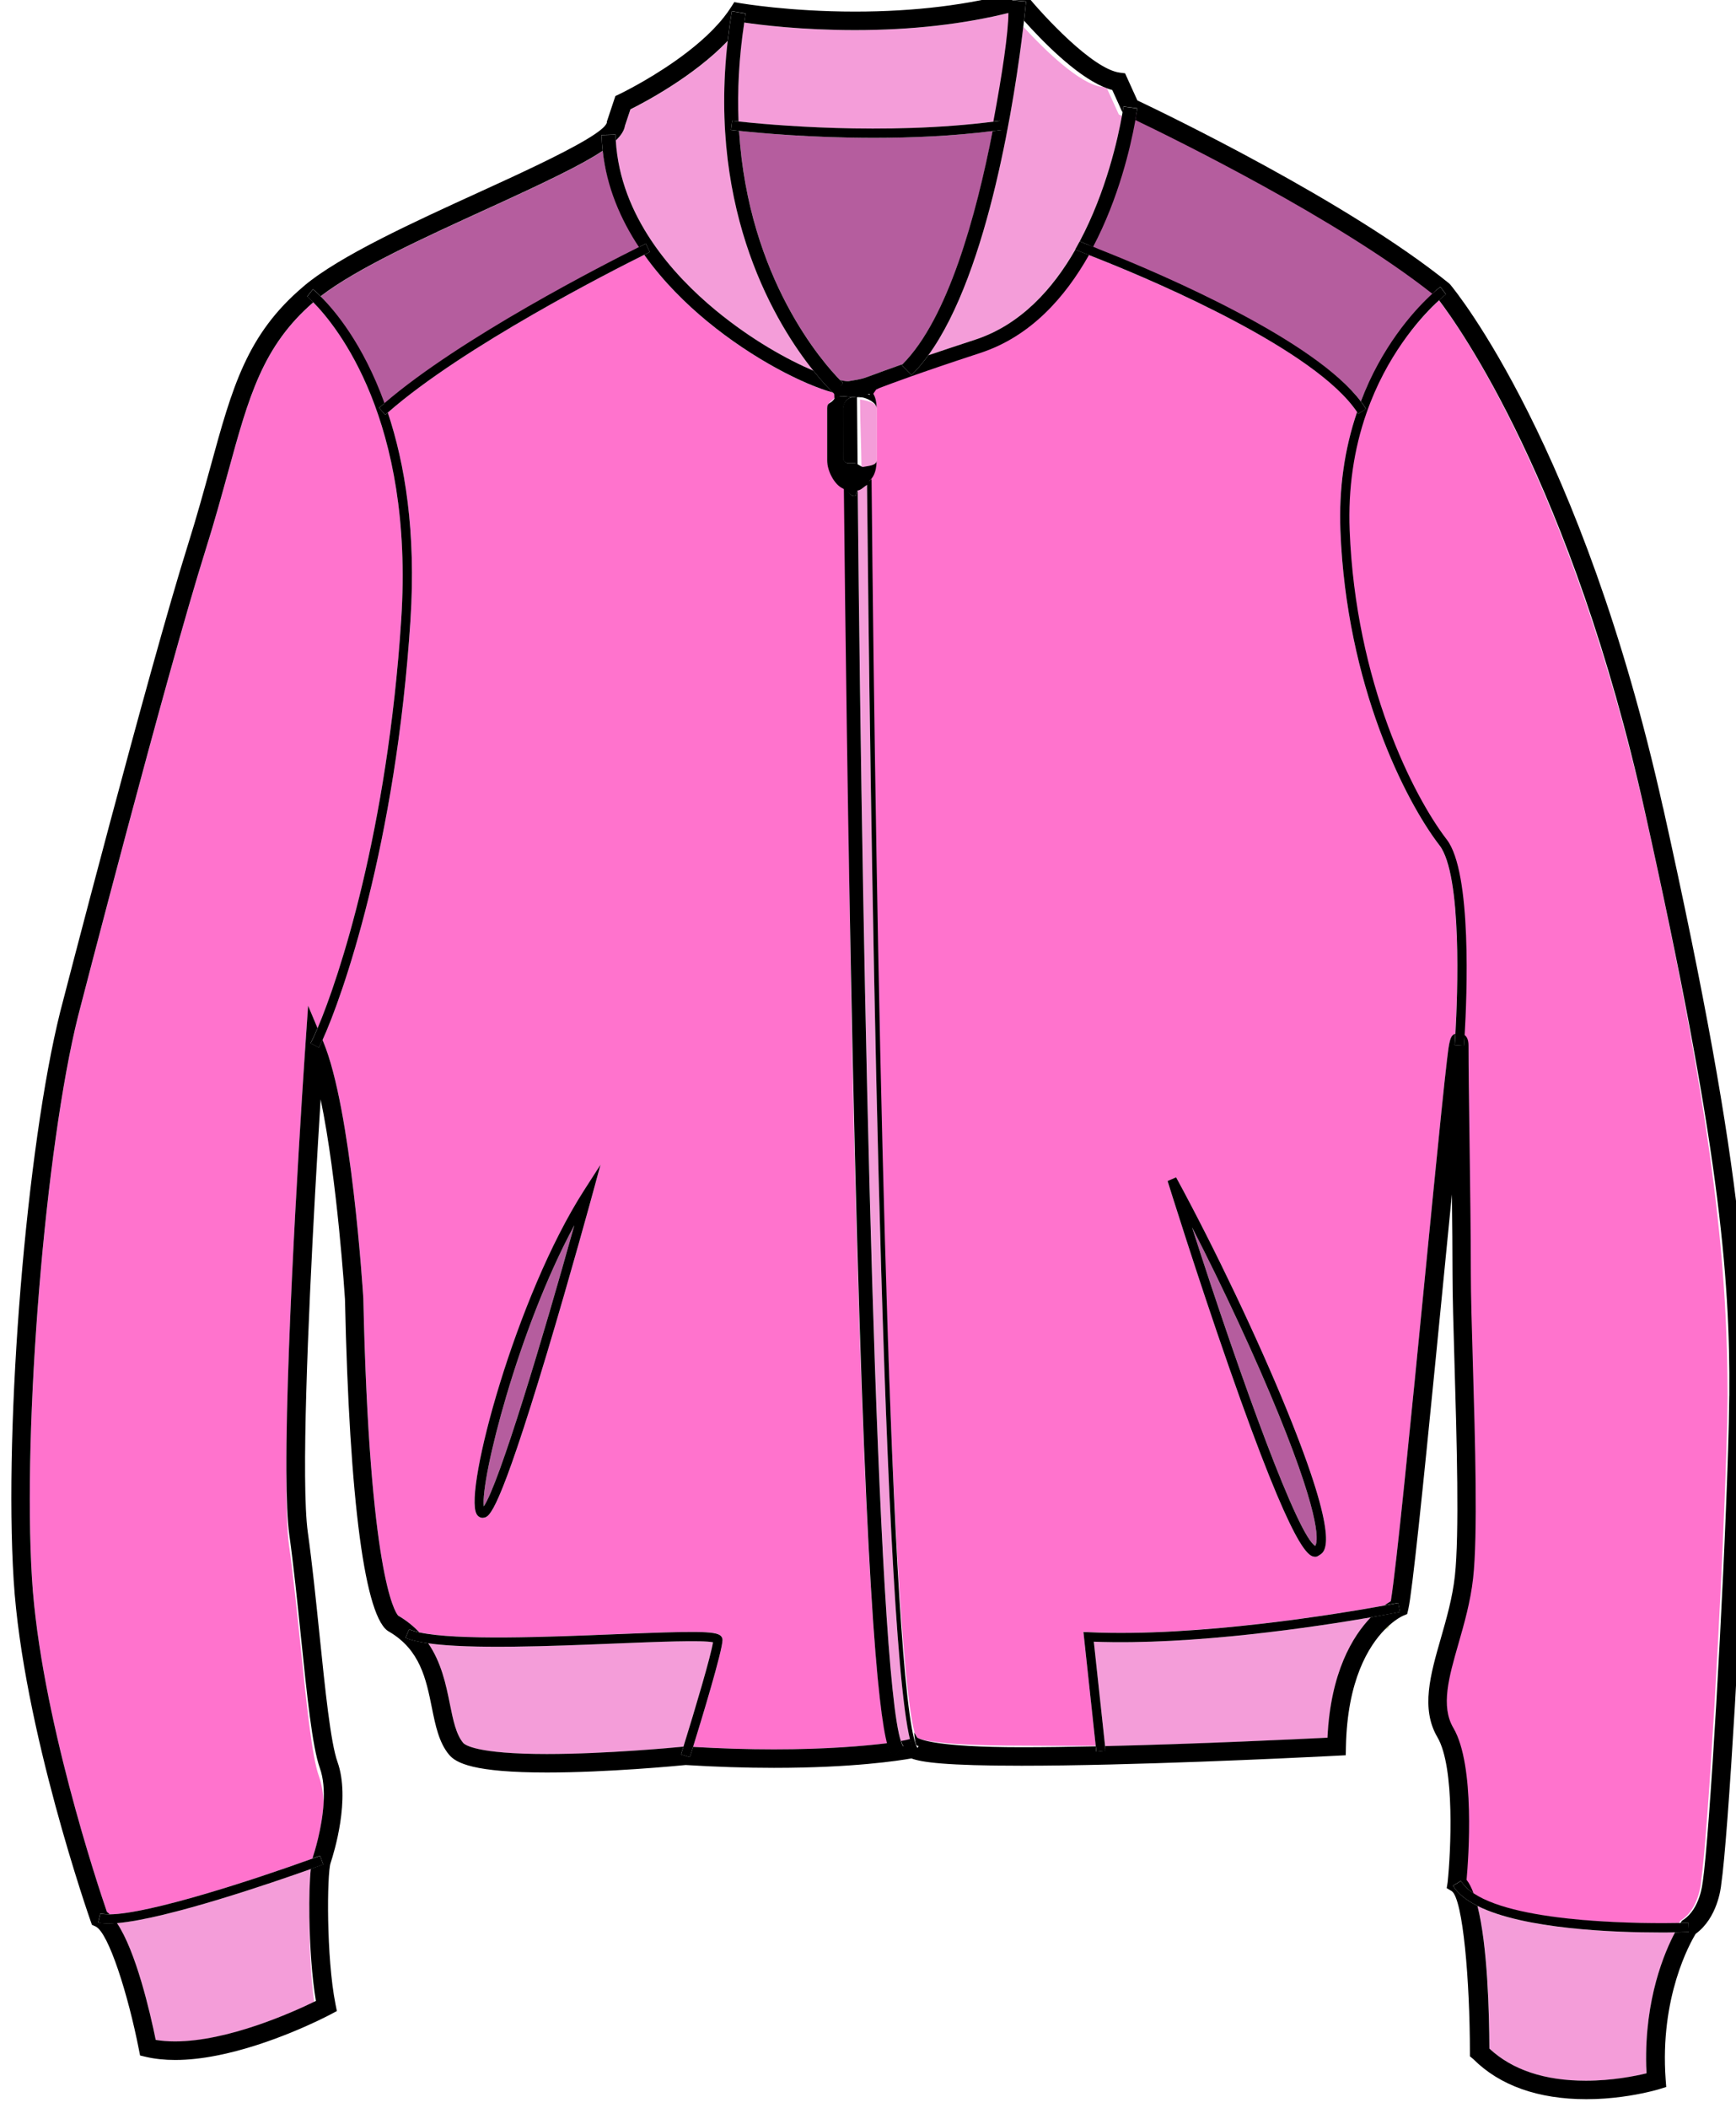 <?xml version="1.0" encoding="UTF-8" standalone="no"?>
<!-- Created with Inkscape (http://www.inkscape.org/) -->

<svg
   xmlns:dc="http://purl.org/dc/elements/1.1/"
   xmlns:cc="http://creativecommons.org/ns#"
   xmlns:rdf="http://www.w3.org/1999/02/22-rdf-syntax-ns#"
   xmlns:svg="http://www.w3.org/2000/svg"
   xmlns="http://www.w3.org/2000/svg"
   xmlns:sodipodi="http://sodipodi.sourceforge.net/DTD/sodipodi-0.dtd"
   xmlns:inkscape="http://www.inkscape.org/namespaces/inkscape"
   width="33.302mm"
   height="40.421mm"
   viewBox="0 0 118 143.226"
   id="svg14277"
   version="1.1"
   inkscape:version="0.91 r13725"
   sodipodi:docname="chaqueta-rosa.svg">
  <defs
     id="defs14279" />
  <sodipodi:namedview
     id="base"
     pagecolor="#ffffff"
     bordercolor="#666666"
     borderopacity="1.0"
     inkscape:pageopacity="0.0"
     inkscape:pageshadow="2"
     inkscape:zoom="0.35"
     inkscape:cx="-323.30915"
     inkscape:cy="-23.288725"
     inkscape:document-units="px"
     inkscape:current-layer="layer1"
     showgrid="false"
     fit-margin-top="0"
     fit-margin-left="0"
     fit-margin-right="0"
     fit-margin-bottom="0"
     inkscape:window-width="1366"
     inkscape:window-height="710"
     inkscape:window-x="0"
     inkscape:window-y="25"
     inkscape:window-maximized="1" />
  <g
     inkscape:label="Capa 1"
     inkscape:groupmode="layer"
     id="layer1"
     transform="translate(-86.881,-365.848)">
    <g
       transform="matrix(1.12,0,0,-1.12,-2150.336,2303.965)"
       id="g14005">
      <path
         d="m 2077.606,1636.145 c -0.074,-0.047 -0.156,-0.111 -0.244,-0.111 l 0,0 c -0.408,0 -1.256,0.044 -5.257,11.495 -1.948,5.572 -3.711,11.237 -3.729,11.293 l 0.516,0.229 c 2.391,-4.399 4.974,-9.825 6.74,-14.16 3.229,-7.927 2.318,-8.531 1.974,-8.746 m 7.268,43.048 c -2.062,2.676 -5.65,9.709 -6.01,19.098 -0.098,2.518 0.245,4.932 1.011,7.179 -2.567,3.88 -12.688,8.116 -16.29,9.53 -1.447,-2.565 -3.562,-4.942 -6.621,-5.944 -3.859,-1.263 -5.386,-1.831 -6.119,-2.104 -0.165,-0.061 -0.4,-0.109 -0.512,-0.149 0.298,-0.276 0.383,-0.667 0.383,-1.104 l 0,-3.17 c 0,-0.451 -0.097,-0.652 -0.411,-0.929 0.255,-27.218 1.172,-70.227 2.712,-76.227 l -0.01,0 0.185,-0.314 c 0.153,-0.09 1.063,-0.482 6.321,-0.482 1.401,0 2.934,-0.029 4.503,0 l -0.751,6.917 0.328,-0.027 c 6.652,-0.309 15.267,1.126 17.943,1.613 0.149,0.108 0.281,0.189 0.386,0.25 0.333,1.945 1.253,11.311 2.07,19.624 0.371,3.78 0.722,7.35 0.995,9.988 0.146,1.414 0.258,2.448 0.342,3.163 0.137,1.161 0.184,1.55 0.512,1.646 0.129,2.29 0.424,9.628 -0.97,11.437"
         style="fill:#ff73cd;fill-opacity:1;fill-rule:nonzero;stroke:none"
         id="path5144"
         inkscape:connector-curvature="0" />
      <path
         d="m 2081.783,1631.709 0.039,0.162 c -0.089,-0.077 -0.181,-0.165 -0.276,-0.262 z"
         style="fill:#d3e0af;fill-opacity:1;fill-rule:nonzero;stroke:none"
         id="path5148"
         inkscape:connector-curvature="0" />
      <path
         d="m 2087.186,1614.854 c 0.614,-2.408 0.717,-6.452 0.724,-8.655 1.391,-1.294 3.359,-1.949 5.855,-1.949 1.589,0 2.979,0.279 3.66,0.443 0,0.159 0,0.316 0,0.471 -0.101,4.063 1.118,6.901 1.749,8.088 -0.252,0 -0.551,-0.01 -0.892,-0.01 -2.804,0 -8.282,0.195 -11.099,1.609"
         style="fill:#f49dd9;fill-opacity:1;fill-rule:nonzero;stroke:none"
         id="path5152"
         inkscape:connector-curvature="0" />
      <path
         d="m 2034.86,1630.773 c -3.978,-0.161 -8.752,-0.354 -11.361,0.014 0.807,-1.172 1.083,-2.515 1.317,-3.675 0.201,-0.992 0.374,-1.848 0.809,-2.37 0.094,-0.113 0.78,-0.675 5.076,-0.675 3.584,0 7.728,0.391 8.292,0.446 0.723,2.327 1.667,5.51 1.795,6.334 -0.642,0.139 -3.326,0.032 -5.928,-0.074"
         style="fill:#f49dd9;fill-opacity:1;fill-rule:nonzero;stroke:none"
         id="path5156"
         inkscape:connector-curvature="0" />
      <path
         d="m 2049.709,1706.237 c 0.011,-1.46 0.078,-2.836 0.092,-4.356 0.298,0.066 0.915,0.331 0.915,0.648 l 0,3.17 c 0,0.33 -0.545,0.455 -1.007,0.538"
         style="fill:#f49dd9;fill-opacity:1;fill-rule:nonzero;stroke:none"
         id="path5160"
         inkscape:connector-curvature="0" />
      <path
         d="m 2048.716,1705.698 0,-3.17 c 0,-0.078 0,-0.152 0.021,-0.222 -0.014,1.508 -0.015,2.691 -0.022,3.482 0,-0.03 0,-0.059 0,-0.09"
         style="fill:#d3e0af;fill-opacity:1;fill-rule:nonzero;stroke:none"
         id="path5164"
         inkscape:connector-curvature="0" />
      <path
         d="m 2084.844,1712.245 c -1.004,-0.962 -3.286,-3.369 -4.494,-6.825 -0.775,-2.218 -1.12,-4.609 -1.024,-7.108 0.356,-9.246 3.873,-16.152 5.895,-18.775 1.538,-1.996 1.219,-9.57 1.084,-11.859 0.132,-0.098 0.24,-0.281 0.24,-0.629 0,-1.319 0.03,-3.499 0.061,-5.807 0.037,-2.726 0.08,-5.816 0.08,-8.033 0,-1.303 0.056,-3.24 0.122,-5.483 0.136,-4.627 0.306,-10.385 0.015,-13 -0.158,-1.418 -0.547,-2.774 -0.89,-3.971 -0.583,-2.031 -1.086,-3.784 -0.309,-5.104 1.333,-2.267 0.921,-7.899 0.803,-9.215 0.159,-0.202 0.301,-0.482 0.426,-0.82 2.783,-1.858 10.535,-1.834 12.554,-1.794 0.015,0.024 0.027,0.041 0.032,0.048 l 0.061,0.091 0.092,0.061 c 1.016,0.677 1.156,2.233 1.157,2.249 l 0,0.038 c 0.409,2.725 1.258,17.188 1.541,26.23 0.034,1.094 0.06,2.167 0.069,3.256 -0.014,7.123 -0.613,15.649 -4.891,34.837 -4.481,20.1 -11.256,29.839 -12.629,31.613"
         style="fill:#ff73cd;fill-opacity:1;fill-rule:nonzero;stroke:none"
         id="path5168"
         inkscape:connector-curvature="0" />
      <path
         d="m 2006.968,1606.72 c 0.361,-0.06 0.752,-0.09 1.168,-0.09 3.205,0 7.113,1.755 8.446,2.403 -0.219,1.613 -0.297,3.596 -0.29,5.14 -0.017,1.17 0.015,2.224 0.087,2.923 -2.225,-0.793 -8.712,-3.026 -11.767,-3.284 1.154,-1.709 2.01,-5.405 2.356,-7.092"
         style="fill:#f49dd9;fill-opacity:1;fill-rule:nonzero;stroke:none"
         id="path5172"
         inkscape:connector-curvature="0" />
      <path
         d="m 2049.029,1707.342 c 0.804,0.134 0.804,0.134 1.522,0.401 0.349,0.13 0.882,0.328 1.752,0.634 2.745,2.759 4.464,8.992 5.463,14.135 -2.441,-0.306 -4.935,-0.413 -7.202,-0.413 -3.837,0 -7.019,0.298 -8.195,0.425 0.558,-8.998 5.16,-14.133 6.128,-15.116 0.25,-0.06 0.433,-0.082 0.532,-0.066"
         style="fill:#b55d9e;fill-opacity:1;fill-rule:nonzero;stroke:none"
         id="path5176"
         inkscape:connector-curvature="0" />
      <path
         d="m 2033.48,1658.047 c -0.013,-0.048 -1.33,-4.873 -2.768,-9.658 -2.956,-9.843 -3.504,-9.934 -3.832,-9.989 l -0.07,-0.01 c -0.156,0 -0.293,0.086 -0.376,0.238 -0.769,1.41 2.39,13.192 6.538,19.64 l 0.988,1.536 z m 15.387,43.162 c -0.527,0.235 -1.151,0.706 -1.151,1.32 l 0,3.169 c 0,0.353 0.389,0.511 0.592,0.768 -0.01,0 0,0 -0.197,0.167 l 0.192,-0.167 c 0,0 -0.22,0.158 -0.251,0.188 -1.739,0.473 -4.822,2.01 -7.634,4.33 -1.27,1.046 -2.652,2.397 -3.807,4.023 -1.869,-0.928 -10.975,-5.544 -15.561,-9.57 1.027,-3.074 1.726,-7.204 1.377,-12.591 -0.888,-13.663 -4.148,-22.873 -5.34,-25.47 l 0.047,-0.109 c 1.704,-4.06 2.404,-15.102 2.433,-15.57 0.367,-16.723 1.917,-19.015 2.104,-19.231 l 0.01,0 c 0.514,-0.301 0.932,-0.644 1.283,-1.013 2.293,-0.5 7.769,-0.279 11.874,-0.113 4.844,0.196 6.106,0.205 6.419,-0.096 0.07,-0.067 0.109,-0.155 0.109,-0.248 0,-0.653 -1.274,-4.831 -1.789,-6.494 1.683,-0.097 3.333,-0.149 4.907,-0.149 3.206,0 5.526,0.205 6.885,0.372 -0.552,2.029 -1.442,9.708 -2.133,41.698 -0.295,13.647 -0.292,27.34 -0.368,34.791"
         style="fill:#ff73cd;fill-opacity:1;fill-rule:nonzero;stroke:none"
         id="path5180"
         inkscape:connector-curvature="0" />
      <path
         d="m 2040.958,1711.634 c 2.183,-1.8 4.364,-2.995 5.922,-3.659 -2.188,2.729 -6.404,9.496 -5.201,19.995 -2.049,-2.146 -5.06,-3.73 -5.902,-4.15 l -0.33,-0.988 c -0.046,-0.293 -0.228,-0.588 -0.559,-0.904 0.277,-4.587 3.432,-8.119 6.07,-10.294"
         style="fill:#f49dd9;fill-opacity:1;fill-rule:nonzero;stroke:none"
         id="path5184"
         inkscape:connector-curvature="0" />
      <path
         d="m 2049.57,1701.035 c 0.289,-30.732 1.168,-71.933 2.627,-76.202 0.296,0.045 0.481,0.079 0.552,0.092 -1.784,7.192 -2.442,58.746 -2.616,76.283 -0.171,-0.093 -0.361,-0.152 -0.563,-0.173"
         style="fill:#f49dd9;fill-opacity:1;fill-rule:nonzero;stroke:none"
         id="path5188"
         inkscape:connector-curvature="0" />
      <path
         d="m 2020.85,1705.908 c 4.633,3.988 13.559,8.512 15.563,9.51 -1.11,1.678 -2.078,3.688 -2.319,5.889 -1.297,-0.87 -3.574,-1.951 -7.075,-3.55 -3.713,-1.696 -7.895,-3.607 -10.043,-5.274 0.826,-0.821 2.562,-2.956 3.874,-6.575"
         style="fill:#b55d9e;fill-opacity:1;fill-rule:nonzero;stroke:none"
         id="path5192"
         inkscape:connector-curvature="0" />
      <path
         d="m 2016.534,1712.118 c -3.075,-2.66 -3.914,-5.699 -5.165,-10.26 -0.389,-1.42 -0.831,-3.029 -1.39,-4.804 -2.358,-7.493 -7.672,-28.03 -7.726,-28.237 -1.989,-7.958 -3.375,-24.868 -2.795,-34.135 0.512,-8.201 4.024,-18.678 4.545,-20.194 0.057,-0.042 0.114,-0.092 0.17,-0.145 2.398,0.029 8.704,2.083 12.307,3.385 0.01,0.029 0.015,0.057 0.023,0.081 0.079,0.237 0.564,1.747 0.652,3.298 -0.026,0.569 -0.111,1.129 -0.292,1.635 -0.415,1.163 -0.744,4.356 -1.093,7.737 -0.217,2.105 -0.441,4.283 -0.708,6.195 -0.129,0.93 -0.175,2.549 -0.165,4.566 -0.032,8.42 1.099,25.009 1.157,25.847 l 0.162,2.364 0.572,-1.361 c 1.305,3.072 4.242,11.928 5.077,24.792 0.787,12.121 -3.944,17.835 -5.331,19.236"
         style="fill:#ff73cd;fill-opacity:1;fill-rule:nonzero;stroke:none"
         id="path5196"
         inkscape:connector-curvature="0" />
      <path
         d="m 2026.875,1639.09 c 0.93,1.355 3.619,10.32 5.496,17.053 -3.433,-6.344 -5.702,-15.453 -5.496,-17.053"
         style="fill:#b55d9e;fill-opacity:1;fill-rule:nonzero;stroke:none"
         id="path5200"
         inkscape:connector-curvature="0" />
      <path
         d="m 2063.898,1630.883 0.685,-6.338 c 5.706,0.132 11.732,0.423 13.502,0.512 0.186,3.969 1.53,6.16 2.635,7.305 -3.341,-0.577 -10.804,-1.706 -16.822,-1.479"
         style="fill:#f49dd9;fill-opacity:1;fill-rule:nonzero;stroke:none"
         id="path5204"
         inkscape:connector-curvature="0" />
      <path
         d="m 2042.337,1723.093 c 1.713,-0.188 8.856,-0.867 15.539,0 0.545,2.916 0.855,5.408 0.988,6.603 0,0 0,0 -0.01,0.01 -2.827,-0.711 -6.003,-1.074 -9.458,-1.074 -3.236,0 -5.75,0.316 -6.718,0.459 -0.326,-2.151 -0.423,-4.15 -0.346,-5.992"
         style="fill:#f49dd9;fill-opacity:1;fill-rule:nonzero;stroke:none"
         id="path5208"
         inkscape:connector-curvature="0" />
      <path
         d="m 2069.86,1656.023 c 3.052,-9.501 6.448,-18.782 7.478,-19.326 0.126,0.183 0.482,1.342 -2.227,7.991 -1.402,3.444 -3.323,7.578 -5.251,11.335"
         style="fill:#b55d9e;fill-opacity:1;fill-rule:nonzero;stroke:none"
         id="path5212"
         inkscape:connector-curvature="0" />
      <path
         d="m 2059.619,1728.839 c -0.477,-4.025 -2.062,-14.83 -5.767,-19.929 0.775,0.263 1.709,0.575 2.849,0.948 2.753,0.901 4.701,3.078 6.063,5.46 l 0.278,0.506 c 1.625,3.055 2.33,6.319 2.561,7.605 -0.073,0.034 -0.136,0.064 -0.188,0.089 l -0.717,1.578 c -0.077,0.027 -0.154,0.059 -0.232,0.092 l -0.111,0.014 c -1.289,0.161 -3.386,2.166 -4.736,3.637"
         style="fill:#f49dd9;fill-opacity:1;fill-rule:nonzero;stroke:none"
         id="path5216"
         inkscape:connector-curvature="0" />
      <path
         d="m 2063.585,1715.497 c 3.596,-1.417 13.554,-5.493 16.521,-9.384 1.269,3.32 3.73,5.632 4.726,6.576 -5.402,4.345 -15.193,9.342 -18.435,10.919 -0.268,-1.464 -1.247,-5.142 -2.812,-8.111"
         style="fill:#b55d9e;fill-opacity:1;fill-rule:nonzero;stroke:none"
         id="path5220"
         inkscape:connector-curvature="0" />
      <path
         d="m 2102.464,1645.794 c -0.01,-1.089 -0.035,-2.162 -0.07,-3.255 -0.282,-9.043 -1.132,-23.506 -1.54,-26.231 l -0.01,-0.038 c 0,-0.016 -0.141,-1.571 -1.157,-2.249 l -0.092,-0.061 -0.062,-0.091 c 0,-0.01 -0.016,-0.024 -0.031,-0.048 0.297,0.01 0.472,0.013 0.486,0.013 l 0.022,-0.562 c -0.072,0 -0.373,-0.013 -0.838,-0.02 -0.631,-1.187 -1.85,-4.025 -1.749,-8.088 0.01,-0.154 0.01,-0.309 0.017,-0.466 -0.01,0 -0.014,0 -0.02,0 -0.681,-0.164 -2.071,-0.443 -3.66,-0.443 -2.496,0 -4.464,0.655 -5.855,1.949 -0.01,2.203 -0.11,6.247 -0.724,8.655 -0.668,0.335 -1.187,0.738 -1.484,1.224 l 0.479,0.294 c 0.172,-0.282 0.436,-0.533 0.771,-0.757 -0.125,0.338 -0.266,0.618 -0.426,0.82 0.118,1.316 0.531,6.948 -0.803,9.215 -0.776,1.32 -0.273,3.073 0.309,5.104 0.344,1.197 0.733,2.553 0.89,3.971 0.291,2.615 0.122,8.373 -0.014,13 -0.066,2.243 -0.123,4.18 -0.123,5.483 0,2.217 -0.042,5.307 -0.079,8.033 -0.032,2.308 -0.062,4.488 -0.062,5.807 0,0.348 -0.107,0.531 -0.239,0.629 -0.021,-0.359 -0.038,-0.593 -0.043,-0.649 l -0.56,0.041 c 0,0.016 0.019,0.267 0.043,0.686 -0.328,-0.096 -0.376,-0.485 -0.513,-1.646 -0.084,-0.714 -0.196,-1.749 -0.342,-3.163 -0.273,-2.639 -0.623,-6.209 -0.995,-9.989 -0.816,-8.313 -1.737,-17.681 -2.069,-19.625 -0.106,-0.062 -0.238,-0.146 -0.387,-0.254 0.516,0.094 0.814,0.153 0.832,0.157 l 0.11,-0.552 c -0.026,0 -0.679,-0.134 -1.761,-0.321 -1.105,-1.145 -2.449,-3.337 -2.636,-7.305 -1.769,-0.089 -7.796,-0.38 -13.501,-0.512 l 0.029,-0.274 -0.559,-0.061 -0.035,0.322 c -1.569,-0.034 -3.103,-0.055 -4.504,-0.055 -5.258,0 -6.17,0.492 -6.324,0.581 l -0.19,0.315 0,0 c 0.087,-1 0.175,-0.746 0.266,-0.832 l -0.194,-0.303 c -0.11,0.105 -0.217,0.323 -0.319,0.737 -0.071,-0.014 -0.256,-0.072 -0.551,-0.117 0.046,-0.136 0.093,-0.248 0.141,-0.308 l -0.59,-0.608 c -0.096,0.091 -0.227,0.213 -0.381,0.781 -1.359,-0.167 -3.679,-0.374 -6.885,-0.374 -1.574,0 -3.224,0.051 -4.906,0.149 -0.094,-0.303 -0.163,-0.523 -0.194,-0.623 l -0.537,0.168 c 0.048,0.152 0.097,0.308 0.147,0.469 -0.564,-0.055 -4.708,-0.446 -8.292,-0.446 -4.296,0 -4.982,0.562 -5.076,0.675 -0.435,0.522 -0.608,1.379 -0.809,2.37 -0.234,1.16 -0.51,2.503 -1.317,3.675 -0.571,0.08 -1.04,0.187 -1.373,0.328 l 0.219,0.518 c 0.166,-0.071 0.374,-0.132 0.618,-0.185 -0.351,0.37 -0.769,0.713 -1.283,1.013 l -0.01,0.01 c -0.187,0.216 -1.737,2.509 -2.104,19.231 -0.029,0.468 -0.728,11.51 -2.433,15.57 l -0.046,0.11 c -0.086,-0.187 -0.162,-0.342 -0.224,-0.46 l -0.497,0.265 c 0.107,0.2 0.25,0.507 0.421,0.908 l -0.572,1.362 -0.162,-2.364 c -0.058,-0.838 -1.189,-17.427 -1.156,-25.848 0.01,-1.68 0.059,-3.038 0.176,-3.877 0.264,-1.892 0.487,-4.059 0.703,-6.155 0.371,-3.6 0.691,-6.709 1.152,-8 0.222,-0.621 0.269,-1.365 0.227,-2.1 -0.088,-1.551 -0.573,-3.061 -0.653,-3.298 -0.01,-0.024 -0.015,-0.052 -0.023,-0.081 0.158,0.057 0.313,0.113 0.46,0.167 l 0.194,-0.528 c -0.064,-0.023 -0.335,-0.122 -0.755,-0.272 -0.072,-0.699 -0.104,-1.753 -0.087,-2.922 0.025,-1.693 0.15,-3.63 0.397,-5.089 -0.033,-0.017 -0.07,-0.034 -0.107,-0.052 -1.333,-0.648 -5.241,-2.403 -8.446,-2.403 -0.416,0 -0.807,0.031 -1.168,0.09 -0.346,1.688 -1.202,5.383 -2.356,7.092 -0.19,-0.016 -0.37,-0.027 -0.53,-0.027 -0.238,0 -0.443,0.019 -0.609,0.058 l 0.129,0.547 c 0.151,-0.035 0.346,-0.049 0.571,-0.046 -0.056,0.053 -0.112,0.103 -0.169,0.145 -0.521,1.515 -4.033,11.993 -4.546,20.193 -0.579,9.267 0.806,26.178 2.796,34.136 0.053,0.207 5.367,20.744 7.726,28.237 0.559,1.775 1,3.384 1.39,4.803 1.251,4.562 2.09,7.601 5.165,10.261 -0.227,0.228 -0.367,0.346 -0.377,0.354 l 0.352,0.439 c 0.04,-0.032 0.21,-0.174 0.466,-0.428 2.148,1.667 6.33,3.578 10.043,5.274 3.501,1.599 5.778,2.68 7.075,3.55 -0.035,0.316 -0.058,0.637 -0.067,0.963 l 0.844,0.022 c 0,-0.122 0.01,-0.244 0.017,-0.364 0.331,0.316 0.513,0.611 0.559,0.903 l 0.33,0.989 c 0.842,0.419 3.853,2.004 5.902,4.15 0.067,0.59 0.151,1.192 0.254,1.806 l 0.832,-0.14 c -0.031,-0.187 -0.053,-0.367 -0.082,-0.552 0.968,-0.142 3.482,-0.459 6.719,-0.459 3.455,0 6.631,0.363 9.458,1.074 0,10e-4 0,10e-4 0.01,0 0.051,0.459 0.076,0.726 0.078,0.746 l 0.84,-0.076 c -0.01,-0.1 -0.048,-0.515 -0.122,-1.171 1.075,-1.205 3.086,-3.275 4.805,-4.012 0.078,-0.033 0.155,-0.065 0.231,-0.093 0.108,-0.039 0.216,-0.077 0.32,-0.103 l 0.62,-1.364 c 0.038,0.225 0.056,0.355 0.058,0.367 l 0.836,-0.108 c -0.01,-0.065 -0.043,-0.318 -0.113,-0.714 2.409,-1.155 12.268,-5.996 18.018,-10.534 0.281,0.256 0.462,0.395 0.491,0.417 l 0.339,-0.449 c -0.01,-0.01 -0.164,-0.126 -0.422,-0.363 1.188,-1.552 8.072,-11.169 12.5,-31.034 4.449,-19.956 5.18,-28.049 5.119,-35.416 m -4.021,35.661 c -4.895,21.958 -12.589,31.348 -12.914,31.737 l -0.077,0.077 c -6.14,4.964 -17.321,10.339 -18.912,11.093 l -0.747,1.645 -0.312,0.039 c -1.661,0.207 -4.664,3.477 -5.682,4.72 l -0.232,0.283 -0.353,-0.098 c -2.889,-0.797 -6.191,-1.201 -9.812,-1.201 -3.981,0 -6.927,0.505 -6.956,0.51 l -0.37,0.065 -0.202,-0.317 c -0.131,-0.206 -0.279,-0.41 -0.439,-0.61 -0.802,-1.01 -1.92,-1.93 -2.996,-2.681 -1.721,-1.203 -3.334,-1.973 -3.361,-1.986 l -0.218,-0.103 -0.11,-0.33 -0.388,-1.164 -0.02,-0.05 0,-0.071 c -0.069,-0.239 -0.526,-0.591 -1.216,-1.005 -1.57,-0.944 -4.353,-2.216 -6.569,-3.228 -3.944,-1.801 -8.414,-3.842 -10.579,-5.658 -0.021,-0.017 -0.039,-0.035 -0.059,-0.052 -3.43,-2.905 -4.308,-6.097 -5.629,-10.915 -0.387,-1.41 -0.826,-3.008 -1.378,-4.763 -2.368,-7.521 -7.689,-28.087 -7.743,-28.298 -2.049,-8.196 -3.424,-24.955 -2.828,-34.483 0.56,-8.974 4.63,-20.567 4.671,-20.683 l 0.08,-0.225 0.218,-0.099 c 0.792,-0.361 1.984,-4.159 2.633,-7.471 l 0.071,-0.357 0.354,-0.083 c 0.536,-0.125 1.133,-0.189 1.773,-0.189 3.252,0 7.02,1.602 8.642,2.371 0.466,0.222 0.757,0.375 0.805,0.4 l 0.369,0.197 -0.082,0.41 c -0.568,2.842 -0.521,7.907 -0.299,8.571 0.21,0.631 1.218,3.891 0.418,6.133 -0.416,1.162 -0.745,4.355 -1.093,7.736 -0.217,2.106 -0.441,4.284 -0.708,6.195 -0.414,2.968 0.023,12.966 0.44,20.505 0.122,2.205 0.242,4.2 0.339,5.747 1.017,-4.861 1.472,-12.048 1.477,-12.12 0.269,-12.317 1.223,-19.444 2.692,-20.174 1.874,-1.106 2.232,-2.875 2.578,-4.587 0.221,-1.093 0.43,-2.126 1.047,-2.867 0.419,-0.503 1.473,-1.08 5.94,-1.08 3.68,0 7.934,0.406 8.424,0.454 1.839,-0.114 3.642,-0.172 5.358,-0.172 4.796,0 7.609,0.441 8.339,0.572 0.601,-0.233 2.088,-0.443 6.692,-0.443 6.603,10e-4 16.13,0.456 18.562,0.578 0.362,0.018 0.568,0.029 0.583,0.03 l 0.522,0.027 0.011,0.523 c 0.082,4.018 1.373,6.095 2.354,7.098 0.095,0.097 0.188,0.185 0.276,0.263 0.446,0.396 0.782,0.552 0.823,0.57 l 0.263,0.111 0.066,0.278 c 0.245,1.045 0.919,7.641 1.653,15.063 0.161,1.628 0.325,3.296 0.488,4.954 0.171,1.743 0.344,3.5 0.508,5.158 0.021,-1.738 0.037,-3.434 0.037,-4.797 0,-1.319 0.056,-3.264 0.123,-5.517 0.134,-4.591 0.301,-10.305 0.019,-12.842 -0.147,-1.323 -0.508,-2.575 -0.855,-3.785 -0.627,-2.185 -1.223,-4.248 -0.202,-5.984 1.075,-1.829 0.809,-6.97 0.62,-8.797 l -0.057,-0.355 0.308,-0.184 c 0.679,-0.483 1.1,-5.449 1.1,-9.784 l 0,-0.233 0.2,-0.165 c 1.616,-1.617 3.961,-2.437 6.866,-2.437 1.558,0 2.903,0.242 3.693,0.422 0.437,0.098 0.7,0.178 0.729,0.187 l 0.427,0.132 -0.034,0.447 c -0.367,5.016 1.488,8.298 1.822,8.844 1.318,0.961 1.528,2.765 1.55,3.002 0.422,2.851 1.261,17.102 1.55,26.344 0.26,8.312 0.048,15.971 -5.076,38.952"
         style="fill:#000000;fill-opacity:1;fill-rule:nonzero;stroke:none"
         id="path5224"
         inkscape:connector-curvature="0" />
      <path
         d="m 2063.043,1715.824 c 0.106,-0.037 0.202,-0.094 0.343,-0.143 l 0.019,-0.01 c 0.136,-0.053 0.286,-0.119 0.448,-0.183 1.565,2.969 2.276,6.091 2.544,7.555 0.01,0.044 0.015,0.086 0.022,0.127 0.07,0.396 0.105,0.65 0.113,0.714 l -0.836,0.109 c 0,-0.012 -0.02,-0.143 -0.058,-0.367 -0.01,-0.06 -0.022,-0.127 -0.035,-0.2 -0.23,-1.286 -0.935,-4.55 -2.56,-7.605"
         style="fill:#000000;fill-opacity:1;fill-rule:nonzero;stroke:none"
         id="path5228"
         inkscape:connector-curvature="0" />
      <path
         d="m 2056.701,1709.858 c -1.14,-0.373 -2.074,-0.685 -2.848,-0.948 -0.324,-0.446 -0.664,-0.85 -1.022,-1.2 l -0.59,0.603 c 0.021,0.02 0.041,0.043 0.062,0.063 -0.87,-0.305 -1.403,-0.503 -1.752,-0.633 -0.718,-0.267 -0.718,-0.267 -1.522,-0.401 -0.099,-0.016 -0.282,0.01 -0.533,0.066 0.108,-0.11 0.175,-0.173 0.182,-0.179 l -0.538,-0.596 c 0.01,0 0.014,-0.42 0.022,-0.422 0.277,0.35 0.699,0.162 1.179,0.162 l 0.077,0 c 0.325,0 0.8,0.312 1.046,0.136 l 0.252,0.362 0,-0.035 c 0,-0.021 -0.126,-0.025 -0.102,-0.047 0.112,0.04 0.154,0.095 0.319,0.156 0.733,0.273 2.216,0.844 6.075,2.107 3.059,1.002 5.152,3.381 6.599,5.946 -0.333,0.131 -0.622,0.239 -0.832,0.319 -1.362,-2.382 -3.321,-4.558 -6.074,-5.459"
         style="fill:#000000;fill-opacity:1;fill-rule:nonzero;stroke:none"
         id="path5232"
         inkscape:connector-curvature="0" />
      <path
         d="m 2036.71,1715.682 0.245,-0.506 c -0.011,0 -0.133,-0.065 -0.342,-0.169 1.155,-1.626 2.539,-2.977 3.808,-4.023 2.813,-2.32 5.899,-3.857 7.639,-4.33 -0.147,0.141 -0.589,0.583 -1.18,1.321 -1.558,0.664 -3.739,1.86 -5.922,3.659 -2.638,2.176 -5.793,5.708 -6.07,10.294 -0.01,0.121 -0.014,0.242 -0.017,0.365 l -0.844,-0.023 c 0.01,-0.325 0.032,-0.646 0.066,-0.962 0.242,-2.201 1.089,-4.153 2.199,-5.832 0.255,0.126 0.406,0.2 0.418,0.206"
         style="fill:#000000;fill-opacity:1;fill-rule:nonzero;stroke:none"
         id="path5236"
         inkscape:connector-curvature="0" />
      <path
         d="m 2057.802,1723.091 c 0.117,0.015 0.272,0.029 0.389,0.046 l 0.096,-0.557 c -0.18,-0.025 -0.35,-0.046 -0.53,-0.069 -1,-5.142 -2.714,-11.375 -5.459,-14.134 -0.02,-0.021 -0.038,-0.044 -0.059,-0.064 l 0.592,-0.603 c 0.357,0.35 0.697,0.755 1.021,1.2 3.705,5.099 5.29,15.904 5.767,19.929 0.015,0.127 0.029,0.249 0.042,0.361 0.075,0.656 0.114,1.072 0.123,1.171 l -0.915,0.077 c 0,-0.021 -0.153,-0.288 -0.153,-0.747 l 0,-0.01 c 0,-1.195 -0.369,-3.688 -0.914,-6.603"
         style="fill:#000000;fill-opacity:1;fill-rule:nonzero;stroke:none"
         id="path5240"
         inkscape:connector-curvature="0" />
      <path
         d="m 2046.879,1707.975 c 0.592,-0.738 1.033,-1.18 1.18,-1.321 0.031,-0.03 0.05,-0.048 0.054,-0.051 l 0.065,-0.058 0.5,0.684 c -0.01,0.01 -0.074,0.069 -0.182,0.179 -0.967,0.983 -5.569,6.118 -6.128,15.115 -0.304,0.033 -0.476,0.055 -0.488,0.056 l 0.071,0.558 c 0.011,-10e-4 0.146,-0.018 0.386,-0.044 -0.077,1.841 0.02,3.841 0.346,5.992 0.028,0.184 0.05,0.365 0.081,0.551 l -0.832,0.141 c -0.103,-0.615 -0.186,-1.216 -0.254,-1.807 -1.203,-10.499 3.014,-17.266 5.201,-19.995"
         style="fill:#000000;fill-opacity:1;fill-rule:nonzero;stroke:none"
         id="path5244"
         inkscape:connector-curvature="0" />
      <path
         d="m 2049.418,1700.373 -0.076,0 c -0.219,0 -0.425,0.372 -0.613,0.456 0.076,-7.451 0.24,-20.926 0.535,-34.573 0.692,-31.99 1.552,-39.588 2.104,-41.617 0.154,-0.568 0.285,-0.652 0.381,-0.744 l 0.59,0.623 c -0.048,0.059 -0.095,0.17 -0.141,0.305 -1.46,4.269 -2.339,45.151 -2.628,75.884 -0.051,-0.01 -0.1,-0.334 -0.152,-0.334"
         style="fill:#000000;fill-opacity:1;fill-rule:nonzero;stroke:none"
         id="path5248"
         inkscape:connector-curvature="0" />
      <path
         d="m 2049.418,1706.373 -0.076,0 c -0.336,0 -0.611,-0.256 -0.656,-0.579 0.01,-0.792 0.017,-1.723 0.032,-3.231 0.092,-0.257 0.335,-0.19 0.624,-0.19 l 0.076,0 c 0.05,0 0.098,-0.248 0.144,-0.238 -0.014,1.52 -0.026,2.89 -0.037,4.35 -0.035,0.01 -0.07,-0.112 -0.107,-0.112"
         style="fill:#000000;fill-opacity:1;fill-rule:nonzero;stroke:none"
         id="path5252"
         inkscape:connector-curvature="0" />
      <path
         d="m 2050.133,1701.209 c 0.174,-17.537 0.832,-69.091 2.615,-76.283 0.103,-0.414 0.209,-0.681 0.319,-0.786 l 0.195,0.203 c -0.091,0.087 -0.18,0.303 -0.266,0.634 -1.539,5.908 -2.331,49.207 -2.586,76.425 -0.085,-0.075 -0.177,-0.139 -0.277,-0.193"
         style="fill:#000000;fill-opacity:1;fill-rule:nonzero;stroke:none"
         id="path5256"
         inkscape:connector-curvature="0" />
      <path
         d="m 2050.513,1706.758 -0.225,0.168 c 0.027,-0.019 -0.039,-0.272 -0.014,-0.293 0,0.022 0.239,0.104 0.239,0.125"
         style="fill:#000000;fill-opacity:1;fill-rule:nonzero;stroke:none"
         id="path5260"
         inkscape:connector-curvature="0" />
      <path
         d="m 2021.05,1705.437 c -0.051,-0.045 -0.105,-0.09 -0.155,-0.135 l -0.375,0.42 c 0.106,0.095 0.218,0.19 0.329,0.286 -1.312,3.619 -3.048,5.654 -3.873,6.475 -0.256,0.255 -0.427,0.397 -0.467,0.428 l -0.352,-0.439 c 0.01,-0.01 0.15,-0.125 0.377,-0.354 1.387,-1.401 6.118,-7.115 5.331,-19.236 -0.835,-12.864 -3.772,-21.72 -5.078,-24.792 -0.17,-0.402 -0.314,-0.709 -0.421,-0.909 l 0.497,-0.264 c 0.062,0.117 0.138,0.273 0.224,0.459 1.192,2.597 4.452,11.807 5.339,25.47 0.35,5.387 -0.349,9.517 -1.376,12.591"
         style="fill:#000000;fill-opacity:1;fill-rule:nonzero;stroke:none"
         id="path5264"
         inkscape:connector-curvature="0" />
      <path
         d="m 2085.32,1679.536 c -2.022,2.623 -5.539,9.529 -5.895,18.776 -0.095,2.498 0.249,4.889 1.025,7.107 1.208,3.456 3.186,5.671 4.19,6.634 0.073,0.07 0.142,0.135 0.204,0.191 0.259,0.237 0.416,0.359 0.423,0.364 l -0.339,0.449 c -0.03,-0.023 -0.21,-0.162 -0.492,-0.417 -0.054,-0.05 -0.113,-0.105 -0.174,-0.163 -0.997,-0.944 -2.887,-3.044 -4.157,-6.363 0.116,-0.151 0.223,-0.302 0.318,-0.453 l -0.477,-0.298 c -0.023,0.035 -0.048,0.071 -0.071,0.106 -0.766,-2.246 -1.108,-4.66 -1.011,-7.178 0.361,-9.389 3.948,-16.422 6.01,-19.098 1.394,-1.809 1.1,-9.147 0.97,-11.437 -0.024,-0.42 -0.042,-0.671 -0.043,-0.686 l 0.561,-0.042 c 0,0.056 0.021,0.29 0.042,0.65 0.135,2.289 0.454,9.863 -1.084,11.858"
         style="fill:#000000;fill-opacity:1;fill-rule:nonzero;stroke:none"
         id="path5268"
         inkscape:connector-curvature="0" />
      <path
         d="m 2064.664,1715.166 c -0.154,0.062 -0.3,0.12 -0.429,0.171 l -0.029,0.011 -0.316,0.134 c -0.312,0.112 -0.819,0.331 -0.848,0.342 l -0.278,-0.506 c 0.048,-0.019 0.632,-0.245 0.856,-0.332 0.2,-0.077 0.47,-0.186 0.787,-0.313 3.426,-1.368 12.971,-5.458 15.474,-9.213 0.023,-0.034 0.043,-0.063 0.064,-0.097 l 0.477,0.288 c -0.089,0.146 -0.192,0.292 -0.301,0.438 -2.822,3.763 -12.036,7.707 -15.457,9.077"
         style="fill:#000000;fill-opacity:1;fill-rule:nonzero;stroke:none"
         id="path5272"
         inkscape:connector-curvature="0" />
      <path
         d="m 2036.71,1715.682 c -0.012,-0.01 -0.163,-0.08 -0.418,-0.206 -2.004,-0.998 -10.809,-5.481 -15.442,-9.468 -0.111,-0.096 -0.223,-0.191 -0.329,-0.286 l 0.375,-0.42 c 0.05,0.045 0.104,0.09 0.155,0.135 4.586,4.026 13.693,8.642 15.562,9.57 0.209,0.104 0.331,0.164 0.342,0.169 z"
         style="fill:#000000;fill-opacity:1;fill-rule:nonzero;stroke:none"
         id="path5276"
         inkscape:connector-curvature="0" />
      <path
         d="m 2057.766,1722.512 c 0.18,0.022 0.36,0.043 0.54,0.068 l -0.077,0.557 c -0.117,-0.016 -0.235,-0.03 -0.353,-0.045 -6.683,-0.865 -13.826,-0.186 -15.539,10e-4 -0.24,0.027 -0.375,0.043 -0.385,0.045 l -0.071,-0.558 c 0.011,0 0.183,-0.023 0.488,-0.056 1.176,-0.126 4.358,-0.424 8.195,-0.424 2.267,0 4.761,0.106 7.202,0.412"
         style="fill:#000000;fill-opacity:1;fill-rule:nonzero;stroke:none"
         id="path5280"
         inkscape:connector-curvature="0" />
      <path
         d="m 2063.596,1631.459 -0.328,0.015 0.75,-6.942 0.035,-0.321 0.559,0.06 -0.029,0.274 -0.685,6.338 c 6.018,-0.227 13.481,0.903 16.822,1.48 1.082,0.186 1.735,0.315 1.761,0.32 l -0.11,0.552 c -0.018,0 -0.316,-0.062 -0.832,-0.156 -2.676,-0.487 -11.291,-1.928 -17.943,-1.62"
         style="fill:#000000;fill-opacity:1;fill-rule:nonzero;stroke:none"
         id="path5284"
         inkscape:connector-curvature="0" />
      <path
         d="m 2041.256,1631.239 c -0.313,0.301 -1.575,0.292 -6.419,0.096 -4.105,-0.166 -9.581,-0.387 -11.875,0.113 -0.243,0.053 -0.451,0.114 -0.617,0.184 l -0.219,-0.518 c 0.332,-0.14 0.801,-0.247 1.373,-0.328 2.608,-0.367 7.383,-0.174 11.361,-0.013 2.602,0.105 5.286,0.213 5.927,0.074 -0.127,-0.824 -1.071,-4.007 -1.795,-6.334 -0.05,-0.161 -0.099,-0.318 -0.146,-0.47 l 0.537,-0.168 c 0.031,0.1 0.1,0.32 0.193,0.622 0.515,1.663 1.788,5.841 1.788,6.494 0,0.093 -0.038,0.181 -0.108,0.248"
         style="fill:#000000;fill-opacity:1;fill-rule:nonzero;stroke:none"
         id="path5288"
         inkscape:connector-curvature="0" />
      <path
         d="m 2086.952,1615.616 c -0.335,0.224 -0.599,0.475 -0.771,0.756 l -0.48,-0.293 c 0.298,-0.486 0.817,-0.889 1.485,-1.224 2.817,-1.414 8.295,-1.61 11.099,-1.61 0.341,0 0.639,0 0.891,0.01 0.466,0.01 0.767,0.018 0.839,0.021 l -0.022,0.562 c -0.014,-10e-4 -0.189,-0.01 -0.487,-0.013 -2.018,-0.04 -9.77,-0.064 -12.554,1.794"
         style="fill:#000000;fill-opacity:1;fill-rule:nonzero;stroke:none"
         id="path5292"
         inkscape:connector-curvature="0" />
      <path
         d="m 2003.602,1614.39 -0.129,-0.548 c 0.166,-0.039 0.371,-0.057 0.609,-0.057 0.161,0 0.34,0.011 0.53,0.027 3.055,0.258 9.542,2.491 11.767,3.284 0.42,0.149 0.691,0.248 0.755,0.272 l -0.194,0.528 c -0.147,-0.054 -0.302,-0.11 -0.46,-0.167 -3.603,-1.303 -9.908,-3.357 -12.306,-3.385 -0.226,0 -0.421,0.01 -0.572,0.046"
         style="fill:#000000;fill-opacity:1;fill-rule:nonzero;stroke:none"
         id="path5296"
         inkscape:connector-curvature="0" />
      <path
         d="m 2026.875,1639.09 c -0.206,1.6 2.063,10.709 5.496,17.053 -1.877,-6.733 -4.566,-15.698 -5.496,-17.053 m -0.441,-0.457 c 0.083,-0.152 0.22,-0.238 0.376,-0.238 l 0.07,0.01 c 0.328,0.055 0.876,0.146 3.833,9.989 1.437,4.785 2.754,9.61 2.767,9.658 l 0.48,1.762 -0.988,-1.536 c -4.148,-6.448 -7.307,-18.23 -6.538,-19.64"
         style="fill:#000000;fill-opacity:1;fill-rule:nonzero;stroke:none"
         id="path5300"
         inkscape:connector-curvature="0" />
      <path
         d="m 2077.337,1636.697 c -1.029,0.544 -4.426,9.825 -7.478,19.326 1.929,-3.757 3.849,-7.891 5.252,-11.335 2.708,-6.649 2.352,-7.808 2.226,-7.991 m -8.445,22.356 -0.516,-0.227 c 0.018,-0.056 1.781,-5.725 3.729,-11.297 4.002,-11.452 4.849,-11.495 5.257,-11.495 l 0,0 c 0.088,0 0.17,0.064 0.244,0.111 0.344,0.214 1.255,0.82 -1.974,8.747 -1.766,4.334 -4.349,9.761 -6.74,14.161"
         style="fill:#000000;fill-opacity:1;fill-rule:nonzero;stroke:none"
         id="path5304"
         inkscape:connector-curvature="0" />
      <path
         d="m 2050.716,1702.529 c 0,-0.317 -0.54,-0.328 -0.838,-0.393 -0.046,-0.011 -0.411,0.238 -0.46,0.238 l -0.077,0 c -0.288,0 -0.512,-0.07 -0.604,0.188 -0.025,0.069 -0.021,-0.111 -0.021,-0.033 l 0,3.17 c 0,0.031 -0.015,0.065 -0.011,0.095 0.045,0.324 0.301,0.58 0.636,0.58 l 0.077,0 c 0.036,0 0.388,-0.01 0.423,-0.016 0.316,-0.052 0.875,-0.329 0.875,-0.659 z m -0.428,3.981 c -0.246,0.175 -0.545,-0.136 -0.87,-0.136 l -0.077,0 c -0.479,0 -0.961,0.187 -1.237,-0.163 -0.203,-0.257 -0.388,-0.16 -0.388,-0.512 l 0,-3.17 c 0,-0.614 0.428,-1.464 0.955,-1.699 0.187,-0.084 0.452,-0.456 0.67,-0.456 l 0.077,0 c 0.052,0 0.101,0.333 0.152,0.338 0.202,0.021 0.392,0.242 0.563,0.335 0.1,0.055 0.087,0.199 0.172,0.274 0.314,0.277 0.411,0.758 0.411,1.208 l 0,3.17 c 0,0.438 -0.085,0.829 -0.383,1.104 -0.024,0.022 0,-0.167 -0.021,-0.148 -0.026,0.021 0,-0.164 -0.024,-0.145"
         style="fill:#000000;fill-opacity:1;fill-rule:nonzero;stroke:none"
         id="path5308"
         inkscape:connector-curvature="0" />
    </g>
  </g>
</svg>
